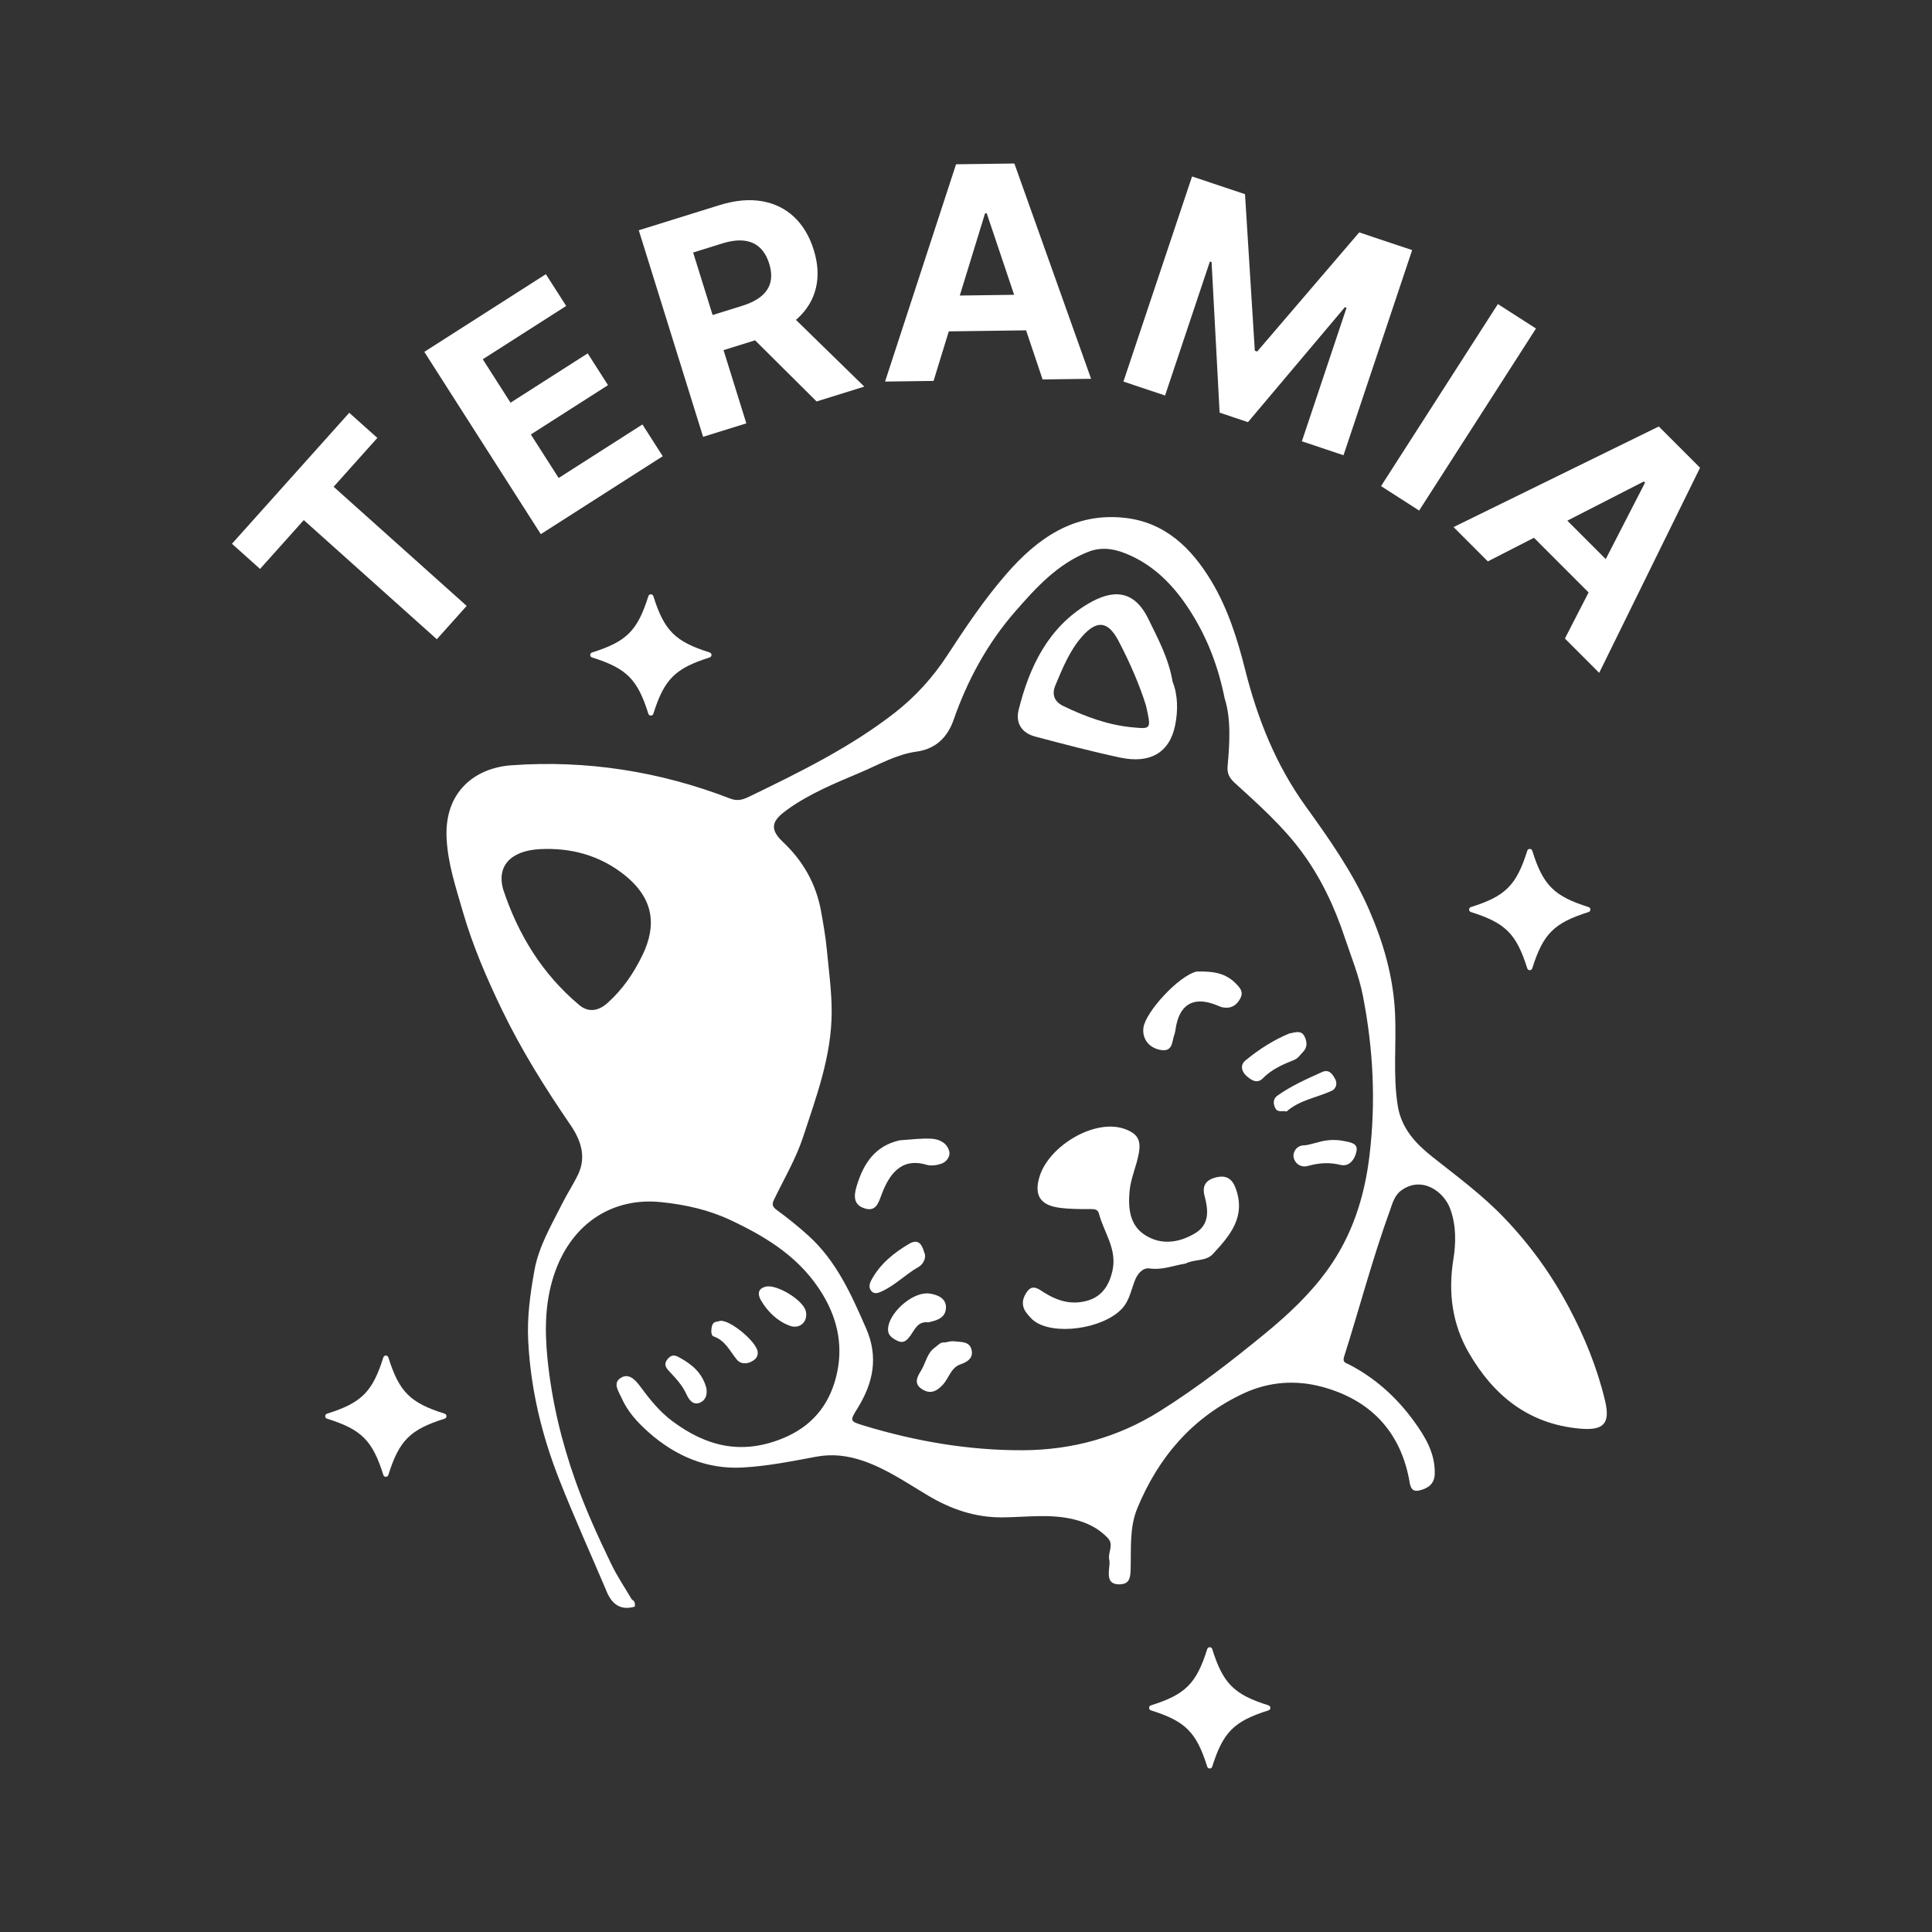 <?xml version="1.0" encoding="UTF-8"?>
<svg id="Camada_4" data-name="Camada 4" xmlns="http://www.w3.org/2000/svg" viewBox="0 0 1500 1500">
  <rect x="0" y="0" width="1500" height="1500" fill="#333333" stroke="none"/>
  <defs>
    <style>
      .cls-1 {
        fill: #fff;
        stroke-width: 0px;
      }
    </style>
  </defs>
  <g>
    <path class="cls-1" d="m345.22,1101.46c-26.83,8.44-35.27,16.88-43.71,43.71-.6,1.9-3.29,1.9-3.88,0-8.44-26.83-16.88-35.27-43.71-43.71-1.9-.6-1.9-3.29,0-3.88,26.83-8.44,35.27-16.88,43.71-43.71.6-1.9,3.29-1.9,3.88,0,8.44,26.83,16.88,35.27,43.71,43.71,1.9.6,1.9,3.29,0,3.88Z"/>
    <path class="cls-1" d="m1233.35,708.12c-26.83,8.44-35.27,16.88-43.71,43.71-.6,1.9-3.29,1.9-3.88,0-8.44-26.83-16.88-35.27-43.71-43.71-1.9-.6-1.9-3.29,0-3.88,26.83-8.44,35.27-16.88,43.71-43.71.6-1.9,3.29-1.9,3.88,0,8.44,26.83,16.88,35.27,43.71,43.71,1.9.6,1.9,3.29,0,3.88Z"/>
    <path class="cls-1" d="m984.88,1327.92c-26.83,8.44-35.27,16.88-43.71,43.71-.6,1.9-3.29,1.9-3.88,0-8.44-26.83-16.88-35.27-43.71-43.71-1.9-.6-1.9-3.29,0-3.88,26.83-8.44,35.27-16.88,43.71-43.71.6-1.9,3.29-1.9,3.88,0,8.44,26.83,16.88,35.27,43.71,43.71,1.9.6,1.9,3.29,0,3.88Z"/>
    <path class="cls-1" d="m550.98,510.45c-26.83,8.44-35.27,16.88-43.71,43.71-.6,1.9-3.29,1.9-3.88,0-8.44-26.83-16.88-35.27-43.71-43.71-1.9-.6-1.9-3.29,0-3.88,26.83-8.44,35.27-16.88,43.71-43.71.6-1.9,3.29-1.9,3.88,0,8.44,26.83,16.88,35.27,43.71,43.71,1.9.6,1.9,3.29,0,3.88Z"/>
    <g>
      <path class="cls-1" d="m625.68,1018.16c1.74,8.01-4.75,14.04-12.53,11.14-9.64-3.6-16.82-10.64-22.05-19.21-2.22-3.65-4.04-9.19,3.3-11.11,8.52-2.23,29.38,10.47,31.27,19.17Z"/>
      <path class="cls-1" d="m559.17,1025.5c7.85-.84,28.35,16.37,29.1,24.11.4,4.14-2.2,6.21-5.13,7.67-3.78,1.88-8.29,1.65-10.92-1.51-5.55-6.65-8.97-15.07-18.32-18.24-1.97-.67-1.94-5.18-1.01-8.35,1.05-3.62,4.12-2.75,6.28-3.68Z"/>
      <path class="cls-1" d="m548.35,1077.4c.78,4.13.35,9.07-4.5,11.42-5.74,2.78-9.08-2.31-10.8-6.12-3.11-6.88-7.89-12.11-12.9-17.42-2.66-2.82-5.52-5.75-1.68-10.24,3.75-4.37,6.8-2.36,10.48-.27,8.95,5.09,16.29,11.51,19.4,22.63Z"/>
      <path class="cls-1" d="m1217.74,1014.41c-13.53-25.47-30.18-48.34-50.1-69.11-16.82-17.53-36.21-31.83-55.15-46.81-13.1-10.36-24.46-22.16-27.3-40.1-3.75-23.73-.97-47.58-2.06-71.36-1.32-28.91-9.21-55.65-20.44-81.3-12.56-28.69-30.82-54.54-49.08-79.9-23.15-32.14-37.31-67.94-46.83-105.7-6.09-24.16-13.51-47.69-26.29-68.95-15.32-25.48-35.72-45.62-67.18-49.12-39.44-4.39-68.01,16-92.09,43.73-17.09,19.68-31.65,41.4-45.93,63.29-11.02,16.89-24.78,32-40.62,44.33-34.28,26.69-73.17,45.82-112.09,64.67-4.51,2.18-9.13,4.44-15.48,1.99-54.73-21.17-111.77-30.12-170.11-25.9-28.26,2.05-52.11,20.58-50.25,56.75,1.02,19.8,7.14,37.93,12.53,56.63,7.7,26.72,18.67,52.07,30.64,76.84,15.02,31.1,33.41,60.44,52.98,89.01,7.85,11.46,12.64,24.49,5.91,38.52-3.62,7.54-8.28,14.58-12.04,22.06-8.51,16.97-18.49,33.64-21.85,52.4-3.23,18.02-5.78,36.07-4.8,54.97,1.95,37.69,10.66,73.45,24.38,108.14,11.24,28.43,23.82,56.32,35.81,84.45,4.45,12.13,11.93,16.57,22.59,13.43.1-2.16.25-4.33-2.26-5.39-5.36-9.13-11.36-17.94-15.95-27.44-10.25-21.2-19.99-42.53-27.92-64.87-10.97-30.9-18.41-62.29-21.69-94.74-2.32-22.98-1.96-45.83,6.08-68.01,13.68-37.76,45.03-57.36,81.86-53.61,18.96,1.93,37.05,5.93,54.17,13.98,28.72,13.51,54.89,29.68,71.93,58.35,12.15,20.45,15.6,41.81,9.97,63.65-5.67,22.02-18.93,38.45-41.91,47.68-32.07,12.88-59.28,5.76-85.32-13.71-9.86-7.38-17.39-16.81-24.67-26.66-3.59-4.86-9.09-11.36-15.84-6.38-5.48,4.04-1.13,9.84,1.23,15.16,4.84,10.9,12.7,19.29,21.26,26.86,20.68,18.28,45.06,28.67,72.79,27.14,19.03-1.05,37.98-4.79,56.78-8.34,12.81-2.42,24.75-.95,36.84,3.21,18.24,6.28,33.9,17.15,50.26,26.89,17.58,10.47,36.29,17.04,57.41,16.95,18.68-.08,37.53-3.01,56.14,1.64,9.93,2.48,18.66,6.69,25.88,14.2,5.3,5.51.03,11.32,1.27,16.91.56,2.5.02,5.27-.2,7.9-.53,6.06-.05,11.36,7.96,11.34,7.64-.02,8.63-4.53,8.85-11.19.53-16.1-1.12-32.65,5.25-48.01,16.45-39.69,42.69-70.36,82.22-88.93,19.97-9.38,40.98-10.68,61.3-5.18,36.09,9.76,59.7,33.11,67.27,70.86.95,4.72.89,11.38,8.37,9.5,6.13-1.54,11.5-4.68,11.71-12.81.42-16.22-7.59-29.16-16.43-41.28-13.37-18.32-30.03-33.33-50.45-43.83-1.81-.93-4.93-1.31-3.58-5.6,12.05-38,22.15-76.61,35.77-114.1,1.92-5.27,3.35-11.39,8.77-15.31,15.74-11.4,33.01.62,38.01,14.53,4.63,12.87,4.44,26.19,2.32,39.36-4.11,25.53-.79,50.02,12.04,72.22,19.12,33.1,46.35,55.31,86.2,58.87,18.38,1.64,23.84-3.73,19.58-21.64-6.1-25.67-16-49.8-28.41-73.14Zm-718.89-272.94c-6.83,14.16-15.62,27.01-27.49,37.49-6.8,6-14.51,7.36-21.74,1.28-28.57-24.02-47.32-54.57-58.96-89.7-5.04-17.46,5.1-30.05,28.51-31.27,23.64-1.24,46.29,4.63,65.5,19.91,23.23,18.49,25.18,39.5,14.18,62.3Zm559.35,31.92c8.01,41.08,10.09,82.15,5.05,123.94-3.91,32.4-13.46,61.99-32.48,88.44-13.57,18.88-30.41,34.67-48.27,49.35-26.27,21.58-53.08,42.37-81.99,60.49-32.66,20.47-68.25,30.16-106.22,30.35-42.01.2-83.18-6.89-123.41-19.08-11.33-3.44-11.17-3.66-5.13-13.42,12.14-19.65,16.52-39.66,6.65-62.22-11.43-26.13-22.9-51.98-44.46-71.61-7.87-7.17-16.23-13.86-24.81-20.16-3.46-2.54-3.96-4.37-2.2-8.04,7.77-16.13,16.97-31.59,22.62-48.73,10.36-31.48,21.99-62.66,22.16-96.44.08-16.37-2.21-32.6-3.75-48.87-.96-10.04-2.7-19.9-4.47-29.81-3.84-21.49-14.2-39.41-29.72-53.98-11.64-10.93-7.2-17.32,3.43-24.98,17.51-12.61,37.52-20.67,57.22-29.05,14.1-5.99,27.73-13.9,43.09-16,15.46-2.12,24.29-11.59,28.9-24.76,10.87-31.06,26.34-59.49,47.87-84.13,16.13-18.46,32.8-36.87,56.71-46.28,11.93-4.7,23.24-1.51,33.45,3.25,20.71,9.66,35.55,26.25,47.39,45.56,11.8,19.24,19.9,39.94,25.02,65.11,4.9,15.25,3.98,33.93,2.25,52.58-.53,5.69,1.5,9.22,5.58,12.95,18.3,16.72,36.91,33.2,51.78,53.26,14.92,20.14,25.47,42.45,33.4,66.21,5.09,15.27,11.24,30.13,14.35,46.07Z"/>
      <path class="cls-1" d="m920.5,981.01c-9.48,1.56-18.11,5.2-27.92,3.82-5.27-.74-9.31,3.88-11.39,9.14-2.62,6.64-4.1,14.12-8.16,19.72-11.88,16.34-49.3,23.41-67.39,13.66-3.66-1.97-6.35-4.95-8.77-8.15-4.32-5.73-3.02-11.71.85-16.75,4.32-5.64,9.11-1.27,12.97,1.12,10.6,6.57,21.4,9.85,33.95,6.15,10.94-3.23,16.46-11.84,18.99-22.73,3.99-17.18-6.56-29.96-10.4-44.72-.97-3.74-3.94-3.55-7.22-3.54-7.87,0-15.82.03-23.58-1.05-11.97-1.67-20.7-7.25-15.24-24.49,7.55-23.82,43.21-45.22,66.42-36.52,9.44,3.54,12.3,8.28,10.65,18.21-1.72,10.34-6.46,19.87-7.33,30.46-1.08,13.12.25,25.89,11.92,33.45,12.49,8.1,26.29,6.23,38.82-1.16,11.76-6.93,10.42-18.39,7.56-29.1-2.46-9.22,2.48-12.96,9.4-14.54,6.42-1.46,11.57.23,14.59,8.22,8.46,22.38-4.18,36.96-17.49,51.35-5.59,6.04-14.71,3.9-21.22,7.46Z"/>
      <path class="cls-1" d="m929.27,754.26c9.56,0,20.95-.16,30.21,9.32,3.73,3.82,6.21,6.71,3.28,11.98-2.99,5.38-7.34,7.67-13.32,6.58-1.94-.36-3.77-1.33-5.65-2.05-17.65-6.78-28.5.01-31.16,19.48-.18,1.29-.45,2.61-.9,3.83-1.97,5.41-1.02,13.56-10.84,11.75-8.84-1.63-14.18-8.57-13.15-17.13,1.46-12.09,27.4-40.61,41.52-43.76Z"/>
      <path class="cls-1" d="m698.58,885.32c8.28-.49,16.61-1.72,24.83-1.21,5.98.36,12.13,3.39,13.62,9.96.87,3.87-2.2,8.03-6.07,9.39-3.57,1.25-8.09,1.91-11.61.87-20.14-5.98-29.33,8.2-34.96,23.32-2.52,6.76-4.52,13.28-13.19,10.51-8.68-2.77-8.36-9.7-6.11-17.2,5.26-17.53,14.22-31.37,33.49-35.64Z"/>
      <path class="cls-1" d="m720.58,1026.68c-7.8-.99-10.23,5.29-13.54,10.01-2.77,3.94-5.59,6.79-10.62,4.16-4.59-2.41-8.08-4.81-6.62-11.6,2.6-12.08,19.9-26.8,32.06-24.92,5.71.88,12.71,3.39,12.59,10.8-.13,8.24-7.27,10.12-13.86,11.56Z"/>
      <path class="cls-1" d="m1000.97,802.41c5.22-1.06,9.36-2.58,11.8,2.18,2.24,4.37,2.35,8.77-1.42,12.46-2.05,2-3.24,4.51-6.46,5.81-8.8,3.55-17.54,7.26-24.5,14.42-4.62,4.75-9.85.73-13.19-2.48-2.92-2.81-4.7-7.75-.3-11.41,10.7-8.89,22.41-16.18,34.07-20.99Z"/>
      <path class="cls-1" d="m733.61,1042.29c2.31-.34,4.7-1.2,6.93-.91,5.34.7,12.32-.29,13.83,6.83,1.32,6.22-3.11,9.14-8.8,11.11-7.26,2.52-8.82,10.66-13.57,15.8-5.09,5.51-10.1,7.46-16.38,3.29-6.7-4.45-3.1-10.01-.3-14.64,3.54-5.88,4.4-13.27,10.71-17.7,2.45-1.72,4.14-4.28,7.59-3.77Z"/>
      <path class="cls-1" d="m717.62,972.49c1.92,4-.92,9.17-4.42,11.14-10.01,5.64-18.02,14.15-28.58,18.99-3.23,1.48-5.85,2.22-8.03-.15-2.13-2.32-1.78-5.4-.18-8.4,6.74-12.65,17.32-21.24,29.38-28.33,6.46-3.8,9.74-.84,11.83,6.75Z"/>
      <path class="cls-1" d="m1022.96,886.98c5.79-1.82,13.19-2.67,20.96-1.01,4.79,1.02,10.35,1.72,9.31,7.62-1.08,6.09-5.42,12.59-12.52,10.82-8.8-2.2-16.86-1.47-25.19.81-6.19,1.69-10.48-2.52-11.22-6.88-.58-3.42,1.94-9,8.22-9.13,2.95-.06,5.87-1.21,10.45-2.23Z"/>
      <path class="cls-1" d="m998.89,862.96c-3.12-.96-6.86,1.3-8.86-2.8-1.8-3.68-1.44-7.25,1.81-9.55,10.71-7.59,22.68-12.92,34.6-18.27,5.46-2.45,8.03,1.56,10.11,5.28,2.05,3.68.76,7.75-2.76,9.35-11.66,5.29-24.86,7.14-34.9,15.99Z"/>
      <path class="cls-1" d="m910.42,529.35c-3.16-18.49-11.35-33.37-18.77-48.66-11.39-23.49-28.24-22.96-46.81-11.95-30.85,18.29-45.52,48.61-53.94,82.26-2.58,10.32,2.19,18.06,12.98,20.91,21.8,5.76,43.63,11.54,65.67,16.25,23.37,4.99,38.43-3.78,42.79-24.86,2.4-11.59,2.15-23.84-1.91-33.95Zm-31,35.37c-19.08-1.75-36.59-8.27-53.67-16.45-7.44-3.56-9.28-9.28-6.28-16.37,5.56-13.17,10.92-26.59,20.48-37.51,10.98-12.53,19.88-13.16,28.46,3.18,9.18,17.49,16.79,35.47,21.33,50.21,4.14,18.52,4.16,18.26-10.32,16.93Z"/>
    </g>
  </g>
  <g>
    <path class="cls-1" d="m201.9,441.71l-21.81-19.53,91.07-101.7,21.81,19.53-33.95,37.91,103.3,92.5-23.17,25.88-103.3-92.5-33.95,37.91Z"/>
    <path class="cls-1" d="m419.87,414.7l-90.44-141.51,94.38-60.32,15.77,24.67-64.76,41.39,21.55,33.72,59.91-38.29,15.77,24.67-59.91,38.29,21.6,33.79,65.04-41.57,15.76,24.67-94.65,60.5Z"/>
    <path class="cls-1" d="m545.88,339.13l-49.93-160.35,62.62-19.5c11.98-3.73,22.9-4.77,32.74-3.11s18.22,5.72,25.13,12.19c6.91,6.47,12.02,14.99,15.32,25.59,3.32,10.65,3.89,20.5,1.73,29.57-2.16,9.06-6.91,16.97-14.25,23.72-7.33,6.75-17.1,12.02-29.29,15.82l-41.92,13.05-8.48-27.25,36.5-11.36c6.4-1.99,11.45-4.54,15.13-7.63,3.68-3.09,6.02-6.74,7.01-10.94.99-4.2.66-8.94-.98-14.21-1.66-5.32-4.1-9.49-7.33-12.49-3.23-3-7.27-4.79-12.13-5.37-4.85-.58-10.51.14-16.97,2.15l-22.63,7.05,41.3,132.63-33.55,10.45Zm62.99-99.66l62.16,60.69-37.04,11.53-61.31-60.95,36.19-11.27Z"/>
    <path class="cls-1" d="m724.81,295.74l-37.65.51,55.11-168.7,45.29-.61,59.56,167.15-37.65.51-43.38-128.99-1.3.02-39.97,130.11Zm-3.24-65.97l88.95-1.2.37,27.71-88.95,1.2-.37-27.71Z"/>
    <path class="cls-1" d="m925.52,137.01l41.1,13.75,7.61,121.53,1.85.62,79.21-92.48,41.1,13.75-53.29,159.26-32.33-10.82,34.68-103.66-1.31-.44-75.22,89.23-22.01-7.37-6.24-116.92-1.31-.44-34.81,104.05-32.33-10.82,53.29-159.26Z"/>
    <path class="cls-1" d="m1192.53,255.06l-90.72,141.33-29.57-18.98,90.71-141.33,29.58,18.98Z"/>
    <path class="cls-1" d="m1155.16,435.86l-26.62-26.64,159.36-78.11,32.01,32.04-78.3,159.24-26.62-26.64,62.22-121.03-.92-.92-121.14,62.07Zm45.03-48.32l62.87,62.93-19.61,19.59-62.87-62.93,19.61-19.59Z"/>
  </g>
</svg>